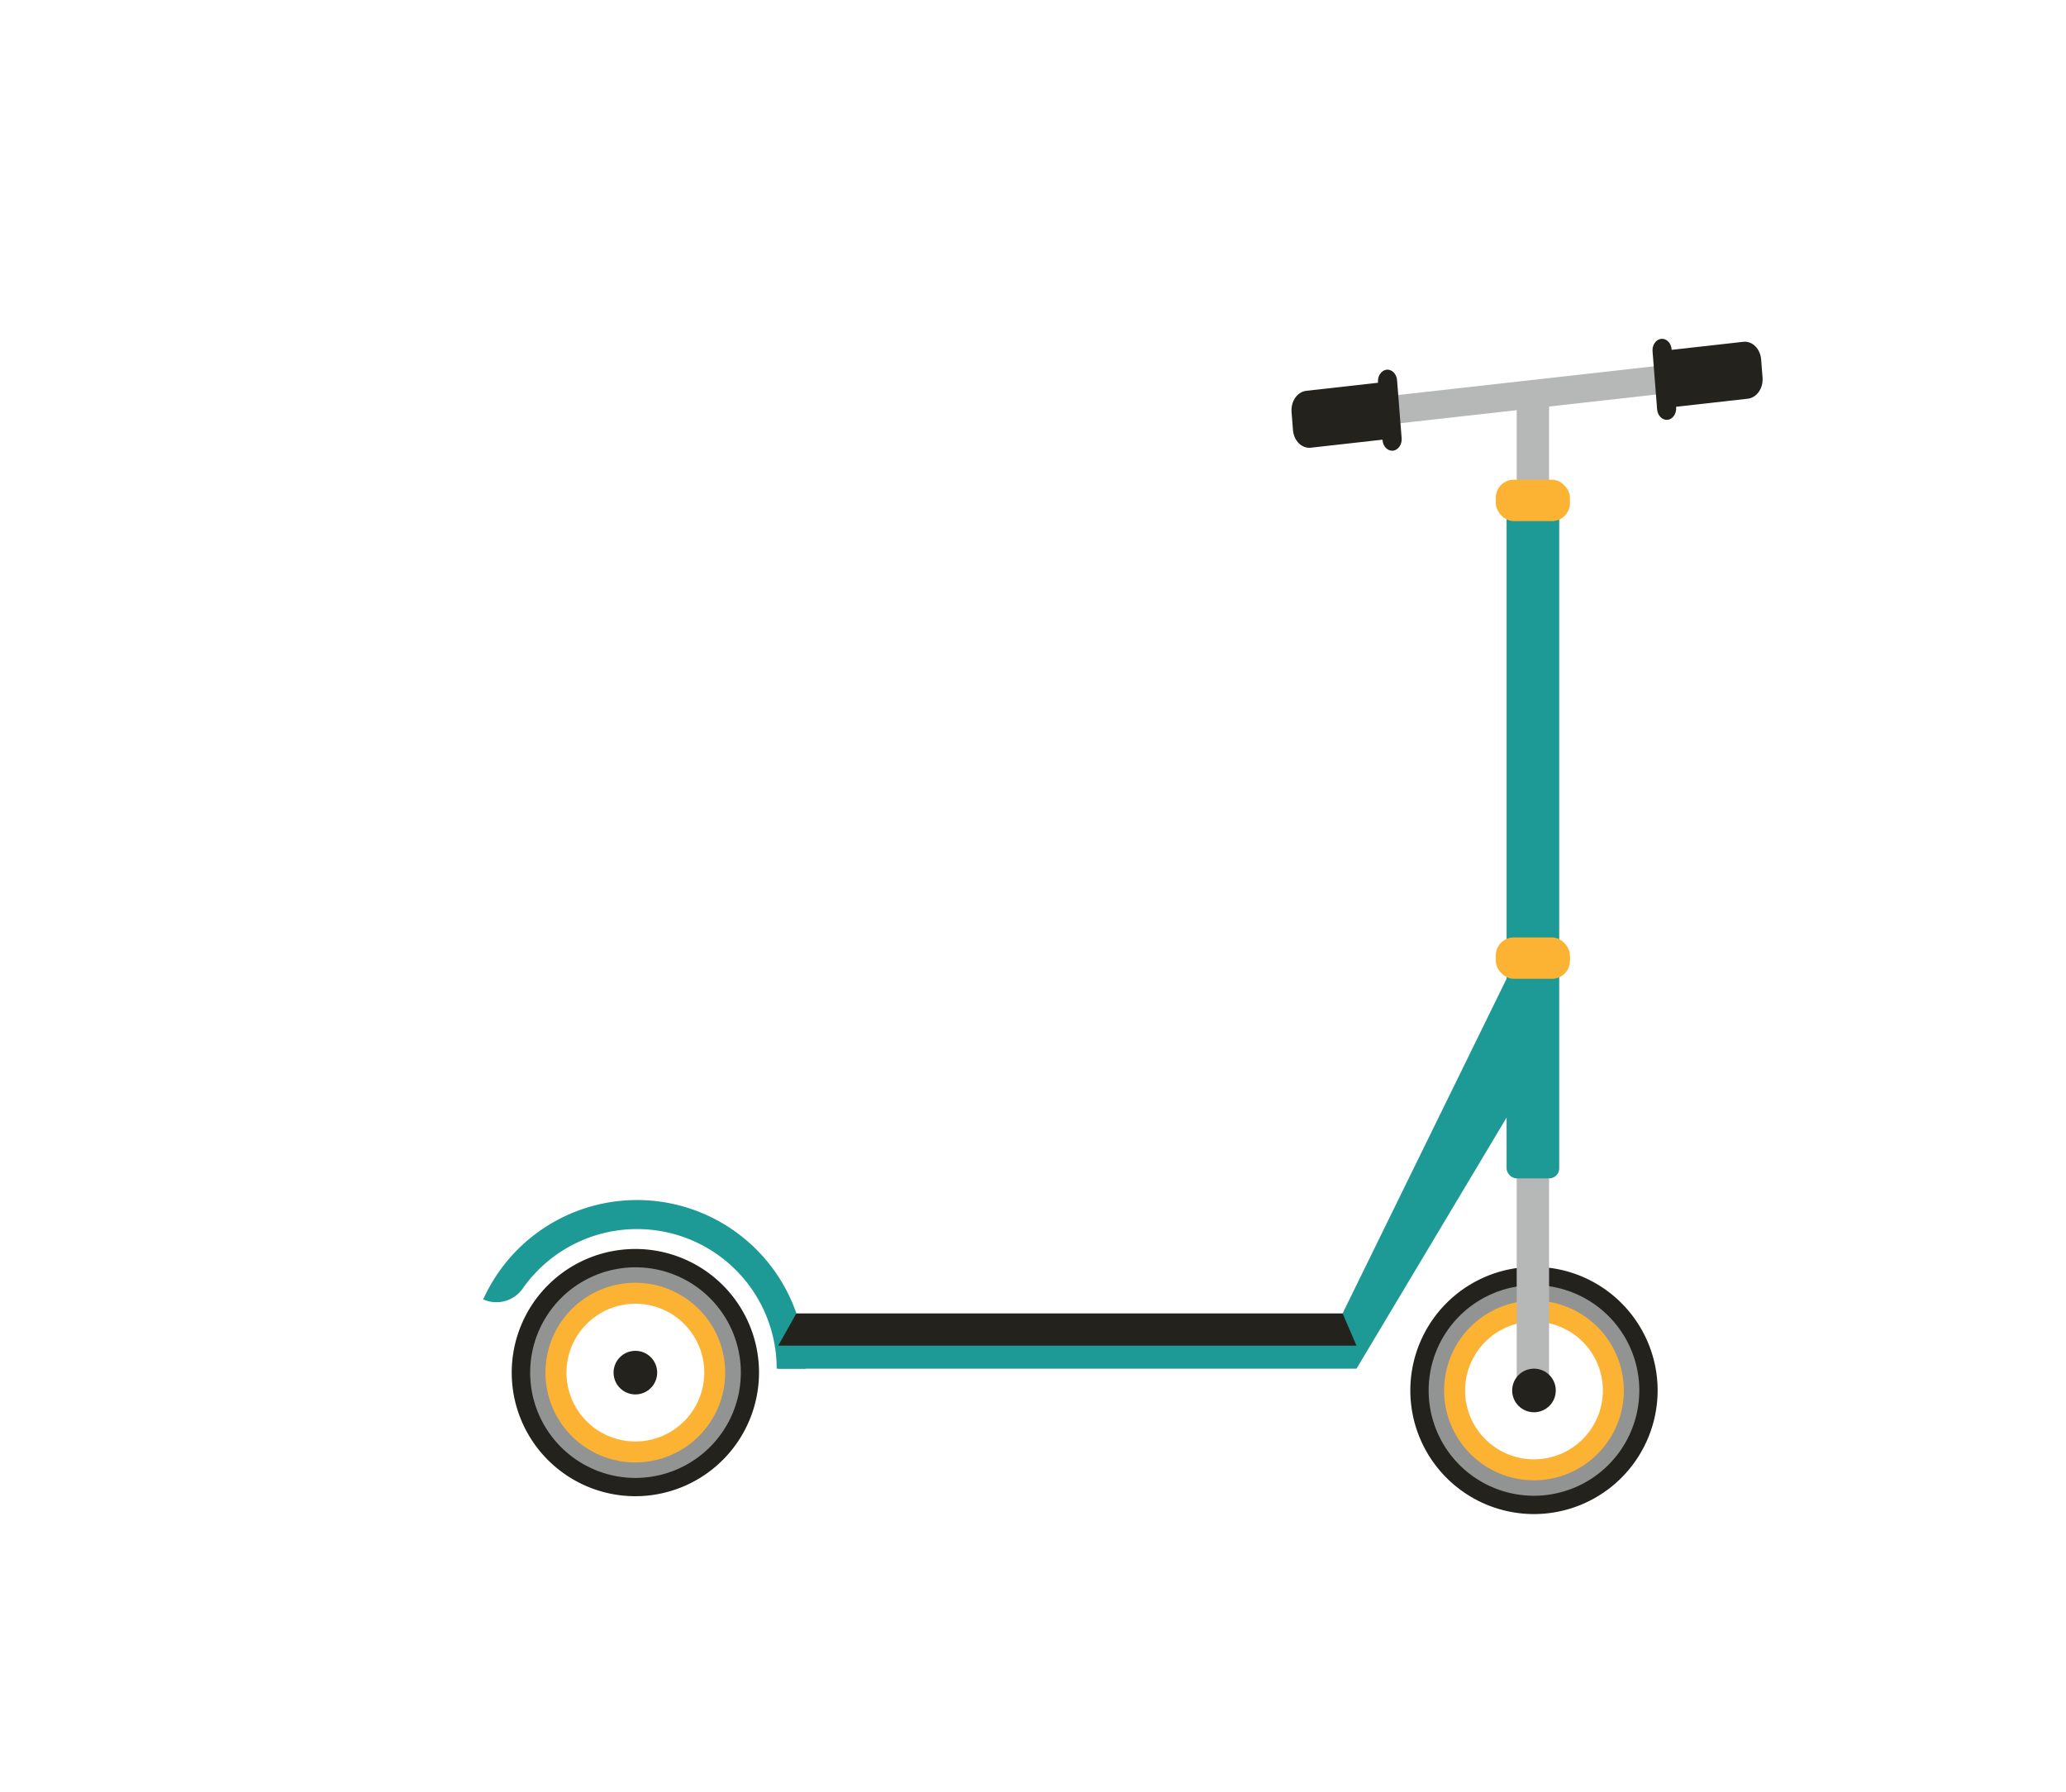 <svg id="Layer_1" data-name="Layer 1" xmlns="http://www.w3.org/2000/svg" viewBox="0 0 792 687.17"><defs><style>.cls-1{fill:#1d9996;}.cls-2{fill:#fcb333;}.cls-3{fill:#23221c;}.cls-4{fill:#929393;}.cls-5{fill:#b6b8b7;}</style></defs><title>Hack Days #2</title><path class="cls-1" d="M308.88,524.82H297.74a53.53,53.53,0,0,0-97.37-30.72,12.3,12.3,0,0,1-15.13,4.14h0A64.68,64.68,0,0,1,308.88,524.82Z"/><polygon class="cls-1" points="511.22 510.69 298.35 510.69 298.35 524.82 520.01 524.82 581.42 422.05 581.42 367.39 511.22 510.69"/><path class="cls-2" d="M243.57,499.91a26.41,26.41,0,1,1-26.41,26.41,26.44,26.44,0,0,1,26.41-26.41m0-11A37.42,37.42,0,1,0,281,526.33a37.42,37.42,0,0,0-37.42-37.42h0Z"/><path class="cls-2" d="M588.05,506.76a26.41,26.41,0,1,1-26.41,26.41,26.44,26.44,0,0,1,26.41-26.41m0-11a37.42,37.42,0,1,0,37.42,37.42,37.42,37.42,0,0,0-37.42-37.42h0Z"/><path class="cls-3" d="M588.05,580.57a47.4,47.4,0,1,1,47.4-47.4A47.45,47.45,0,0,1,588.05,580.57Zm0-84.64a37.24,37.24,0,1,0,37.24,37.24A37.28,37.28,0,0,0,588.05,495.93Z"/><path class="cls-4" d="M588.05,573.55a40.38,40.38,0,1,1,40.38-40.38A40.43,40.43,0,0,1,588.05,573.55Zm0-74.84a34.45,34.45,0,1,0,34.45,34.45A34.49,34.49,0,0,0,588.05,498.71Z"/><path class="cls-3" d="M243.57,573.72a47.4,47.4,0,1,1,47.4-47.4A47.45,47.45,0,0,1,243.57,573.72Zm0-84.64a37.24,37.24,0,1,0,37.24,37.24A37.28,37.28,0,0,0,243.57,489.09Z"/><path class="cls-4" d="M243.57,566.71A40.38,40.38,0,1,1,284,526.33,40.43,40.43,0,0,1,243.57,566.71Zm0-74.84A34.45,34.45,0,1,0,278,526.33,34.49,34.49,0,0,0,243.57,491.87Z"/><path class="cls-5" d="M581.42,151.49h12.42a0,0,0,0,1,0,0V534.56a5.38,5.38,0,0,1-5.38,5.38h-1.65a5.38,5.38,0,0,1-5.38-5.38V151.49A0,0,0,0,1,581.42,151.49Z"/><rect class="cls-1" x="577.55" y="186.25" width="20.17" height="265.58" rx="3.8" ry="3.8"/><rect class="cls-2" x="573.42" y="183.95" width="28.42" height="15.86" rx="6.88" ry="6.88"/><rect class="cls-2" x="573.42" y="359.46" width="28.42" height="15.86" rx="6.88" ry="6.88"/><polygon class="cls-5" points="525.76 163.52 524.9 152.7 642.84 139.47 643.7 150.29 525.76 163.52"/><path class="cls-3" d="M642.55,156.2l0-.23L670,152.89c3.46-.39,6-4,5.67-8.17l-0.54-6.89c-0.33-4.12-3.39-7.15-6.85-6.76l-27.46,3.08,0-.23c-0.19-2.41-2-4.19-4-4h0c-2,.23-3.51,2.37-3.32,4.78l0.61,7.7,0.54,6.89,0.61,7.7c0.19,2.41,2,4.19,4,4h0C641.25,160.76,642.74,158.61,642.55,156.2Z"/><path class="cls-3" d="M528.25,146.54l0,0.23-27.46,3.08c-3.46.39-6,4-5.67,8.17l0.54,6.89c0.33,4.12,3.39,7.15,6.85,6.76L530,168.59l0,0.23c0.19,2.41,2,4.19,4,4h0c2-.23,3.51-2.37,3.32-4.78l-0.61-7.7-0.54-6.89-0.61-7.7c-0.19-2.41-2-4.19-4-4h0C529.55,142,528.06,144.13,528.25,146.54Z"/><polygon class="cls-3" points="520.01 515.98 298.35 515.98 305.27 503.62 514.68 503.62 520.01 515.98"/><circle class="cls-3" cx="243.57" cy="526.33" r="8.36"/><circle class="cls-3" cx="588.05" cy="533.17" r="8.36"/></svg>